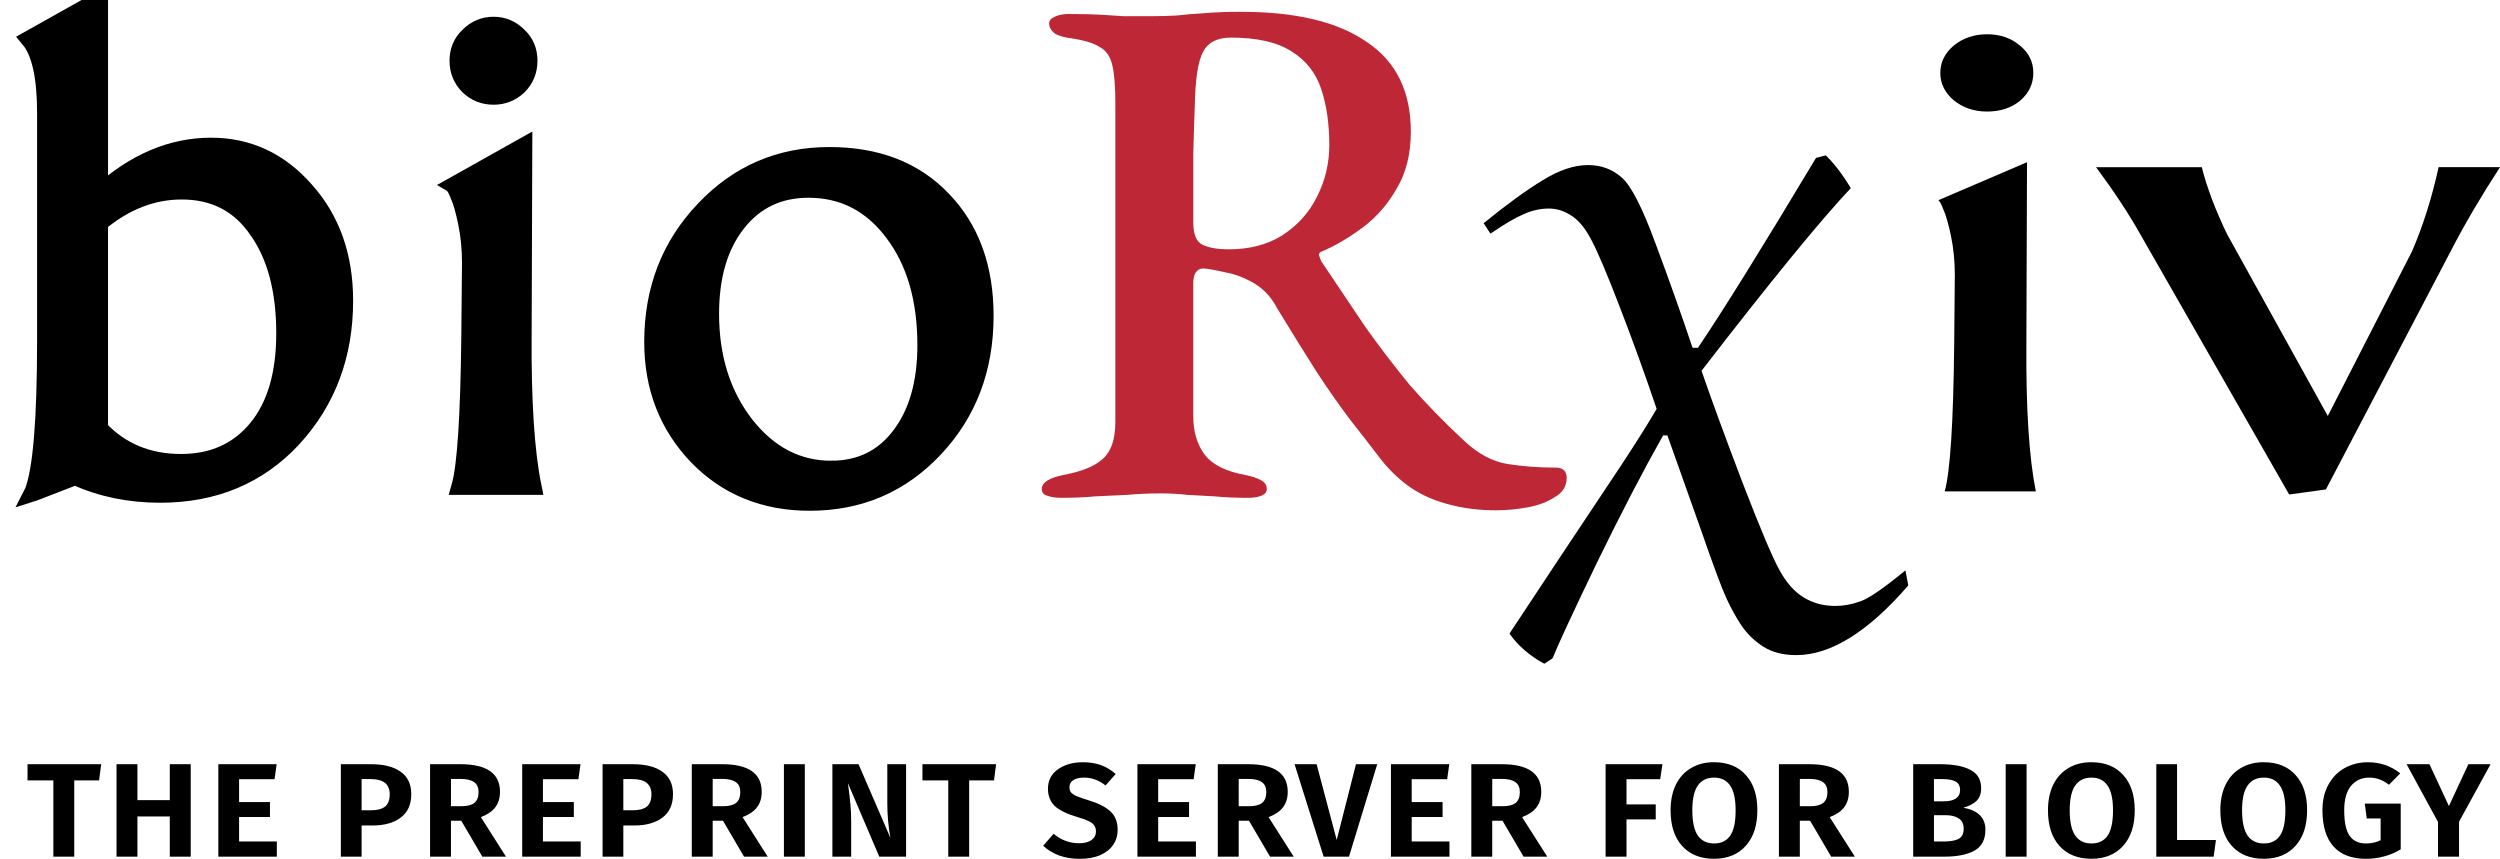 <?xml version="1.0" encoding="UTF-8" standalone="no"?>
<!-- Created with Inkscape (http://www.inkscape.org/) -->

<svg
   width="86.371mm"
   height="29.67mm"
   viewBox="0 0 86.371 29.67"
   version="1.1"
   id="svg1"
   xmlns="http://www.w3.org/2000/svg"
   xmlns:svg="http://www.w3.org/2000/svg">
  <desc property="dc:creator">Michael Koksharov: https://github.com/LuciferaseMaster/PrePrint-Template-for-AnyRxiv/tree/master/preprint_logos</desc>
  <defs
     id="defs1" />
  <g
     id="layer1"
     transform="translate(-61.912,-133.615)">
    <g
       id="text3"
       style="font-size:25.4px;line-height:10.319px;font-family:'EB Garamond';-inkscape-font-specification:'EB Garamond';letter-spacing:0.233px;fill:#bd2736;stroke-width:0.6"
       aria-label="bioRχiv&#10; the preprint server for biology">
      <path
         style="font-size:22.578px;font-family:Coconat;-inkscape-font-specification:Coconat;letter-spacing:1.855px;fill:#000000;stroke:#000000"
         d="m 63.041,150.638 0.023,-0.045 q 0.429,-1.129 0.429,-5.193 v -7.88 q 0,-1.874 -0.564,-2.551 l 2.416,-1.355 v 6.706 q 1.806,-1.648 3.861,-1.648 1.919,0 3.251,1.513 1.355,1.513 1.355,3.816 0,2.822 -1.784,4.764 -1.784,1.919 -4.583,1.919 -1.603,0 -2.935,-0.61 l -1.4,0.542 z m 2.303,-2.213 q 1.106,1.174 2.822,1.174 1.648,0 2.619,-1.174 0.971,-1.174 0.971,-3.296 0,-2.235 -0.948,-3.567 -0.926,-1.355 -2.619,-1.355 -1.513,0 -2.845,1.106 z"
         id="path1" />
      <path
         style="font-size:22.578px;font-family:Coconat;-inkscape-font-specification:Coconat;letter-spacing:2.119px;fill:#000000;stroke:#000000"
         d="m 77.811,150.412 q 0.294,-1.039 0.339,-5.215 l 0.023,-2.506 q 0,-0.722 -0.135,-1.377 -0.135,-0.655 -0.271,-0.948 -0.113,-0.294 -0.181,-0.339 l 2.416,-1.355 -0.023,6.525 q -0.023,3.432 0.339,5.215 z m 2.009,-13.818 q -0.361,0.339 -0.858,0.339 -0.497,0 -0.858,-0.339 -0.361,-0.361 -0.361,-0.881 0,-0.519 0.361,-0.858 0.361,-0.361 0.858,-0.361 0.497,0 0.858,0.361 0.361,0.339 0.361,0.858 0,0.519 -0.361,0.881 z"
         id="path2" />
      <path
         style="font-size:22.578px;font-family:Coconat;-inkscape-font-specification:Coconat;letter-spacing:0.532px;fill:#000000;stroke:#000000"
         d="m 89.887,150.961 q -2.348,0 -3.883,-1.58 -1.535,-1.603 -1.535,-3.951 0,-2.709 1.761,-4.561 1.761,-1.874 4.335,-1.874 2.461,0 3.906,1.513 1.468,1.513 1.468,4.019 0,2.732 -1.738,4.583 -1.738,1.851 -4.312,1.851 z m 0.745,-1.129 q 1.49,0 2.371,-1.151 0.903,-1.174 0.903,-3.138 0,-2.393 -1.129,-3.883 -1.129,-1.513 -2.935,-1.513 -1.535,0 -2.461,1.174 -0.926,1.174 -0.926,3.138 0,2.258 1.197,3.816 1.219,1.558 2.98,1.558 z"
         id="path3" />
      <path
         style="font-weight:500;-inkscape-font-specification:'EB Garamond, Medium';letter-spacing:-3.44px"
         d="m 113.628,151.246 q -0.914,0 -1.651,-0.203 -0.711,-0.178 -1.295,-0.559 -0.559,-0.381 -1.016,-0.94 -0.584,-0.762 -1.143,-1.473 -0.533,-0.711 -1.118,-1.6 -0.584,-0.914 -1.372,-2.21 -0.33,-0.635 -0.94,-0.94 -0.432,-0.229 -0.889,-0.305 -0.432,-0.102 -0.711,-0.127 -0.178,0 -0.279,0.152 -0.076,0.127 -0.076,0.356 v 4.597 q 0,0.813 0.406,1.346 0.406,0.508 1.397,0.686 0.356,0.076 0.533,0.178 0.203,0.102 0.203,0.305 0,0.152 -0.178,0.229 -0.178,0.076 -0.483,0.076 -0.635,0 -1.143,-0.051 -0.483,-0.025 -0.94,-0.051 -0.432,-0.051 -0.914,-0.051 -0.61,0 -1.168,0.051 -0.533,0.025 -1.092,0.051 -0.533,0.051 -1.194,0.051 -0.279,0 -0.483,-0.076 -0.178,-0.051 -0.178,-0.229 0,-0.33 0.737,-0.483 0.965,-0.178 1.372,-0.559 0.432,-0.381 0.432,-1.27 v -11.024 q 0,-0.864 -0.102,-1.295 -0.102,-0.457 -0.432,-0.635 -0.305,-0.203 -0.991,-0.305 -0.406,-0.051 -0.584,-0.178 -0.178,-0.152 -0.178,-0.33 0,-0.152 0.178,-0.229 0.203,-0.102 0.483,-0.102 0.737,0 1.143,0.025 0.406,0.025 0.762,0.051 0.381,0 0.94,0 0.508,0 0.914,-0.025 0.406,-0.051 0.914,-0.076 0.508,-0.051 1.295,-0.051 2.845,0 4.343,1.041 1.524,1.016 1.524,3.099 0,1.143 -0.483,1.956 -0.457,0.813 -1.168,1.346 -0.711,0.533 -1.422,0.838 -0.102,0.025 -0.102,0.127 0.025,0.076 0.076,0.203 0.787,1.168 1.499,2.235 0.737,1.041 1.549,2.032 0.838,0.965 1.905,1.956 0.711,0.66 1.473,0.787 0.787,0.127 1.676,0.127 0.381,0 0.381,0.356 0,0.432 -0.406,0.66 -0.381,0.254 -0.94,0.356 -0.559,0.102 -1.067,0.102 z m -9.271,-9.017 q 1.092,0 1.854,-0.483 0.787,-0.508 1.194,-1.321 0.432,-0.838 0.432,-1.803 0,-1.092 -0.279,-1.93 -0.279,-0.838 -1.016,-1.295 -0.737,-0.483 -2.108,-0.483 -0.711,0 -0.965,0.508 -0.254,0.483 -0.279,1.854 -0.025,0.61 -0.051,1.626 0,1.016 0,2.413 0,0.61 0.33,0.762 0.33,0.152 0.889,0.152 z"
         id="path4" />
      <path
         style="font-family:'Palatino Linotype';-inkscape-font-specification:'Palatino Linotype';letter-spacing:0.794px;fill:#000000"
         d="m 113.405,141.687 -0.236,-0.36 q 1.203,-0.98 2.046,-1.488 0.843,-0.521 1.563,-0.521 0.682,0 1.166,0.434 0.484,0.422 1.166,2.282 0.695,1.86 1.277,3.597 h 0.186 q 1.253,-1.848 4.08,-6.561 l 0.335,-0.087 q 0.409,0.384 0.868,1.129 -1.587,1.687 -5.159,6.313 0.508,1.476 1.414,3.857 0.918,2.381 1.277,3.026 0.36,0.657 0.831,0.943 0.484,0.298 1.091,0.298 0.446,0 0.881,-0.161 0.434,-0.149 1.55,-1.067 l 0.099,0.521 q -2.084,2.406 -3.87,2.406 -0.67,0 -1.129,-0.285 -0.446,-0.285 -0.744,-0.707 -0.285,-0.422 -0.533,-0.955 -0.248,-0.533 -0.905,-2.431 l -1.141,-3.212 h -0.149 q -1.029,1.823 -2.294,4.415 -1.253,2.604 -1.525,3.287 l -0.285,0.186 q -0.757,-0.409 -1.203,-1.042 0.322,-0.484 1.674,-2.53 l 2.195,-3.299 q 0.831,-1.265 1.215,-1.935 -0.608,-1.798 -1.265,-3.497 -0.657,-1.712 -0.98,-2.319 -0.31,-0.608 -0.695,-0.856 -0.372,-0.248 -0.781,-0.248 -0.446,0 -0.881,0.198 -0.434,0.186 -1.141,0.67 z"
         id="path5" />
      <path
         style="font-size:21.872px;font-family:'Coconat Demi';-inkscape-font-specification:'Coconat Demi, Normal';font-variant-caps:small-caps;letter-spacing:0.529px;fill:#000000"
         d="m 129.098,150.592 q 0.284,-1.006 0.328,-5.052 l 0.022,-2.428 q 0,-0.7 -0.131,-1.334 -0.131,-0.634 -0.262,-0.919 -0.109,-0.284 -0.175,-0.328 l 3.062,-1.312 -0.022,6.321 q -0.022,3.325 0.328,5.052 z m 2.603,-13.495 q -0.459,0.372 -1.137,0.372 -0.678,0 -1.159,-0.394 -0.459,-0.394 -0.459,-0.941 0,-0.547 0.459,-0.941 0.481,-0.394 1.159,-0.394 0.678,0 1.137,0.394 0.459,0.372 0.459,0.941 0,0.569 -0.459,0.962 z"
         id="path6" />
      <path
         style="font-size:21.872px;font-family:'Coconat Demi';-inkscape-font-specification:'Coconat Demi, Normal';font-variant-caps:small-caps;fill:#000000"
         d="m 142.268,150.524 -1.269,0.175 -5.118,-8.946 q -0.612,-1.094 -1.553,-2.362 h 3.653 q 0.262,1.05 0.875,2.318 l 3.478,6.277 2.909,-5.687 q 0.569,-1.312 0.919,-2.909 h 2.122 q -0.984,1.509 -1.684,2.865 z"
         id="path7" />
      <path
         style="font-weight:500;font-size:5.644px;font-family:'Fira Sans';-inkscape-font-specification:'Fira Sans, Medium';font-variant-caps:small-caps;letter-spacing:0.045px;fill:#000000"
         d="m 65.408,160.017 -0.073,0.559 h -0.858 v 2.636 h -0.722 v -2.636 h -0.892 v -0.559 z m 3.093,0 v 3.195 H 67.778 v -1.389 h -1.118 v 1.389 h -0.722 v -3.195 h 0.722 v 1.242 h 1.118 v -1.242 z m 2.969,0 -0.073,0.519 h -1.225 v 0.79 h 1.067 v 0.514 h -1.067 v 0.847 h 1.304 v 0.525 h -2.021 v -3.195 z m 3.262,0 q 0.66,0 1.022,0.26 0.367,0.26 0.367,0.773 0,0.542 -0.367,0.813 -0.361,0.271 -0.965,0.271 h -0.384 v 1.078 h -0.717 v -3.195 z m 0,1.592 q 0.316,0 0.48,-0.124 0.164,-0.13 0.164,-0.429 0,-0.525 -0.655,-0.525 h -0.316 v 1.078 z m 3.116,0.361 h -0.356 v 1.242 h -0.722 v -3.195 h 1.05 q 1.366,0 1.366,0.954 0,0.322 -0.164,0.536 -0.158,0.209 -0.497,0.339 l 0.869,1.366 h -0.818 z m -0.356,-0.502 h 0.367 q 0.294,0 0.44,-0.113 0.147,-0.119 0.147,-0.373 0,-0.237 -0.152,-0.344 -0.152,-0.113 -0.474,-0.113 h -0.327 z m 4.476,-1.451 -0.073,0.519 h -1.225 v 0.79 h 1.067 v 0.514 h -1.067 v 0.847 h 1.304 v 0.525 h -2.021 v -3.195 z m 1.806,0 q 0.66,0 1.022,0.26 0.367,0.26 0.367,0.773 0,0.542 -0.367,0.813 -0.361,0.271 -0.965,0.271 h -0.384 v 1.078 h -0.717 v -3.195 z m 0,1.592 q 0.316,0 0.48,-0.124 0.164,-0.13 0.164,-0.429 0,-0.525 -0.655,-0.525 h -0.316 v 1.078 z m 3.116,0.361 h -0.356 v 1.242 h -0.722 v -3.195 h 1.05 q 1.366,0 1.366,0.954 0,0.322 -0.164,0.536 -0.158,0.209 -0.497,0.339 l 0.869,1.366 h -0.818 z m -0.356,-0.502 h 0.367 q 0.294,0 0.44,-0.113 0.147,-0.119 0.147,-0.373 0,-0.237 -0.152,-0.344 -0.152,-0.113 -0.474,-0.113 h -0.327 z m 3.183,-1.451 v 3.195 h -0.722 v -3.195 z m 3.499,3.195 h -0.926 l -1.084,-2.54 0.017,0.135 q 0.045,0.31 0.068,0.581 0.028,0.271 0.028,0.615 v 1.208 h -0.649 v -3.195 h 0.903 l 1.101,2.546 q -0.107,-0.593 -0.107,-1.202 v -1.343 H 93.216 Z m 3.11,-3.195 -0.073,0.559 h -0.858 v 2.636 h -0.722 v -2.636 h -0.892 v -0.559 z m 2.991,-0.068 q 0.361,0 0.638,0.102 0.277,0.102 0.502,0.305 l -0.35,0.395 q -0.344,-0.271 -0.739,-0.271 -0.237,0 -0.373,0.085 -0.135,0.085 -0.135,0.248 0,0.107 0.051,0.175 0.056,0.068 0.192,0.13 0.141,0.062 0.423,0.147 0.502,0.152 0.751,0.384 0.248,0.226 0.248,0.638 0,0.294 -0.158,0.519 -0.152,0.226 -0.452,0.356 -0.294,0.124 -0.694,0.124 -0.406,0 -0.728,-0.119 -0.322,-0.124 -0.542,-0.333 L 98.313,162.421 q 0.389,0.327 0.881,0.327 0.265,0 0.423,-0.107 0.158,-0.113 0.158,-0.299 0,-0.124 -0.056,-0.203 -0.051,-0.085 -0.186,-0.152 -0.135,-0.068 -0.389,-0.141 -0.559,-0.164 -0.796,-0.389 -0.231,-0.231 -0.231,-0.593 0,-0.423 0.339,-0.666 0.344,-0.248 0.864,-0.248 z m 3.906,0.068 -0.073,0.519 h -1.225 v 0.79 h 1.067 v 0.514 h -1.067 v 0.847 h 1.304 v 0.525 h -2.021 v -3.195 z m 1.84,1.953 h -0.356 v 1.242 h -0.722 v -3.195 h 1.05 q 1.366,0 1.366,0.954 0,0.322 -0.164,0.536 -0.158,0.209 -0.497,0.339 l 0.869,1.366 h -0.818 z m -0.356,-0.502 h 0.367 q 0.294,0 0.44,-0.113 0.147,-0.119 0.147,-0.373 0,-0.237 -0.152,-0.344 -0.152,-0.113 -0.474,-0.113 h -0.327 z m 4.786,-1.451 -0.976,3.195 h -0.875 l -1.005,-3.195 h 0.762 l 0.694,2.619 0.666,-2.619 z m 2.489,0 -0.073,0.519 h -1.225 v 0.79 h 1.067 v 0.514 h -1.067 v 0.847 h 1.304 v 0.525 h -2.021 v -3.195 z m 1.84,1.953 h -0.356 v 1.242 h -0.722 v -3.195 h 1.05 q 1.366,0 1.366,0.954 0,0.322 -0.164,0.536 -0.158,0.209 -0.497,0.339 l 0.869,1.366 h -0.818 z m -0.356,-0.502 h 0.367 q 0.294,0 0.44,-0.113 0.147,-0.119 0.147,-0.373 0,-0.237 -0.152,-0.344 -0.152,-0.113 -0.474,-0.113 h -0.327 z m 5.881,-1.451 -0.079,0.519 h -1.163 v 0.869 h 1.01 v 0.519 h -1.01 v 1.287 h -0.722 v -3.195 z m 1.783,-0.068 q 0.7,0 1.095,0.44 0.401,0.435 0.401,1.219 0,0.785 -0.401,1.23 -0.401,0.446 -1.095,0.446 -0.7,0 -1.101,-0.44 -0.401,-0.44 -0.401,-1.236 0,-0.508 0.181,-0.881 0.186,-0.378 0.525,-0.576 0.339,-0.203 0.796,-0.203 z m 0,0.531 q -0.367,0 -0.559,0.271 -0.192,0.271 -0.192,0.858 0,0.598 0.192,0.875 0.192,0.271 0.559,0.271 0.373,0 0.559,-0.271 0.186,-0.271 0.186,-0.875 0,-0.587 -0.192,-0.858 -0.186,-0.271 -0.553,-0.271 z m 3.319,1.49 h -0.356 v 1.242 h -0.722 v -3.195 h 1.05 q 1.366,0 1.366,0.954 0,0.322 -0.164,0.536 -0.158,0.209 -0.497,0.339 l 0.869,1.366 h -0.818 z m -0.356,-0.502 h 0.367 q 0.294,0 0.44,-0.113 0.147,-0.119 0.147,-0.373 0,-0.237 -0.152,-0.344 -0.152,-0.113 -0.474,-0.113 h -0.327 z m 5.65,0.051 q 0.762,0.141 0.762,0.762 0,0.508 -0.378,0.722 -0.378,0.209 -1.061,0.209 h -1.056 v -3.195 h 0.92 q 0.694,0 1.061,0.198 0.367,0.192 0.367,0.632 0,0.288 -0.169,0.446 -0.169,0.152 -0.446,0.226 z m -1.016,-0.988 v 0.768 h 0.35 q 0.26,0 0.406,-0.096 0.147,-0.102 0.147,-0.294 0,-0.209 -0.158,-0.294 -0.152,-0.085 -0.474,-0.085 z m 0.344,2.156 q 0.333,0 0.508,-0.09 0.175,-0.096 0.175,-0.35 0,-0.243 -0.169,-0.356 -0.169,-0.113 -0.457,-0.113 h -0.401 v 0.909 z m 2.856,-2.67 v 3.195 h -0.722 v -3.195 z m 2.241,-0.068 q 0.7,0 1.095,0.44 0.401,0.435 0.401,1.219 0,0.785 -0.401,1.23 -0.401,0.446 -1.095,0.446 -0.7,0 -1.101,-0.44 -0.401,-0.44 -0.401,-1.236 0,-0.508 0.181,-0.881 0.186,-0.378 0.525,-0.576 0.339,-0.203 0.796,-0.203 z m 0,0.531 q -0.367,0 -0.559,0.271 -0.192,0.271 -0.192,0.858 0,0.598 0.192,0.875 0.192,0.271 0.559,0.271 0.373,0 0.559,-0.271 0.186,-0.271 0.186,-0.875 0,-0.587 -0.192,-0.858 -0.186,-0.271 -0.553,-0.271 z m 2.958,-0.463 v 2.619 h 1.343 l -0.079,0.576 h -1.981 v -3.195 z m 2.997,-0.068 q 0.7,0 1.095,0.44 0.401,0.435 0.401,1.219 0,0.785 -0.401,1.23 -0.401,0.446 -1.095,0.446 -0.7,0 -1.101,-0.44 -0.401,-0.44 -0.401,-1.236 0,-0.508 0.181,-0.881 0.186,-0.378 0.525,-0.576 0.339,-0.203 0.796,-0.203 z m 0,0.531 q -0.367,0 -0.559,0.271 -0.192,0.271 -0.192,0.858 0,0.598 0.192,0.875 0.192,0.271 0.559,0.271 0.373,0 0.559,-0.271 0.186,-0.271 0.186,-0.875 0,-0.587 -0.192,-0.858 -0.186,-0.271 -0.553,-0.271 z m 3.595,-0.531 q 0.638,0 1.118,0.384 l -0.389,0.395 q -0.169,-0.13 -0.327,-0.186 -0.158,-0.062 -0.361,-0.062 -0.378,0 -0.621,0.282 -0.237,0.282 -0.237,0.847 0,0.615 0.186,0.881 0.186,0.265 0.564,0.265 0.288,0 0.508,-0.113 v -0.751 h -0.48 l -0.068,-0.514 h 1.242 v 1.58 q -0.254,0.158 -0.564,0.243 -0.305,0.085 -0.638,0.085 -0.734,0 -1.118,-0.423 -0.384,-0.429 -0.384,-1.253 0,-0.519 0.209,-0.892 0.209,-0.378 0.564,-0.57 0.361,-0.198 0.796,-0.198 z m 4.239,0.068 -1.089,1.987 v 1.208 h -0.728 v -1.202 l -1.084,-1.992 h 0.79 l 0.672,1.445 0.672,-1.445 z"
         id="path8" />
    </g>
  </g>
</svg>
